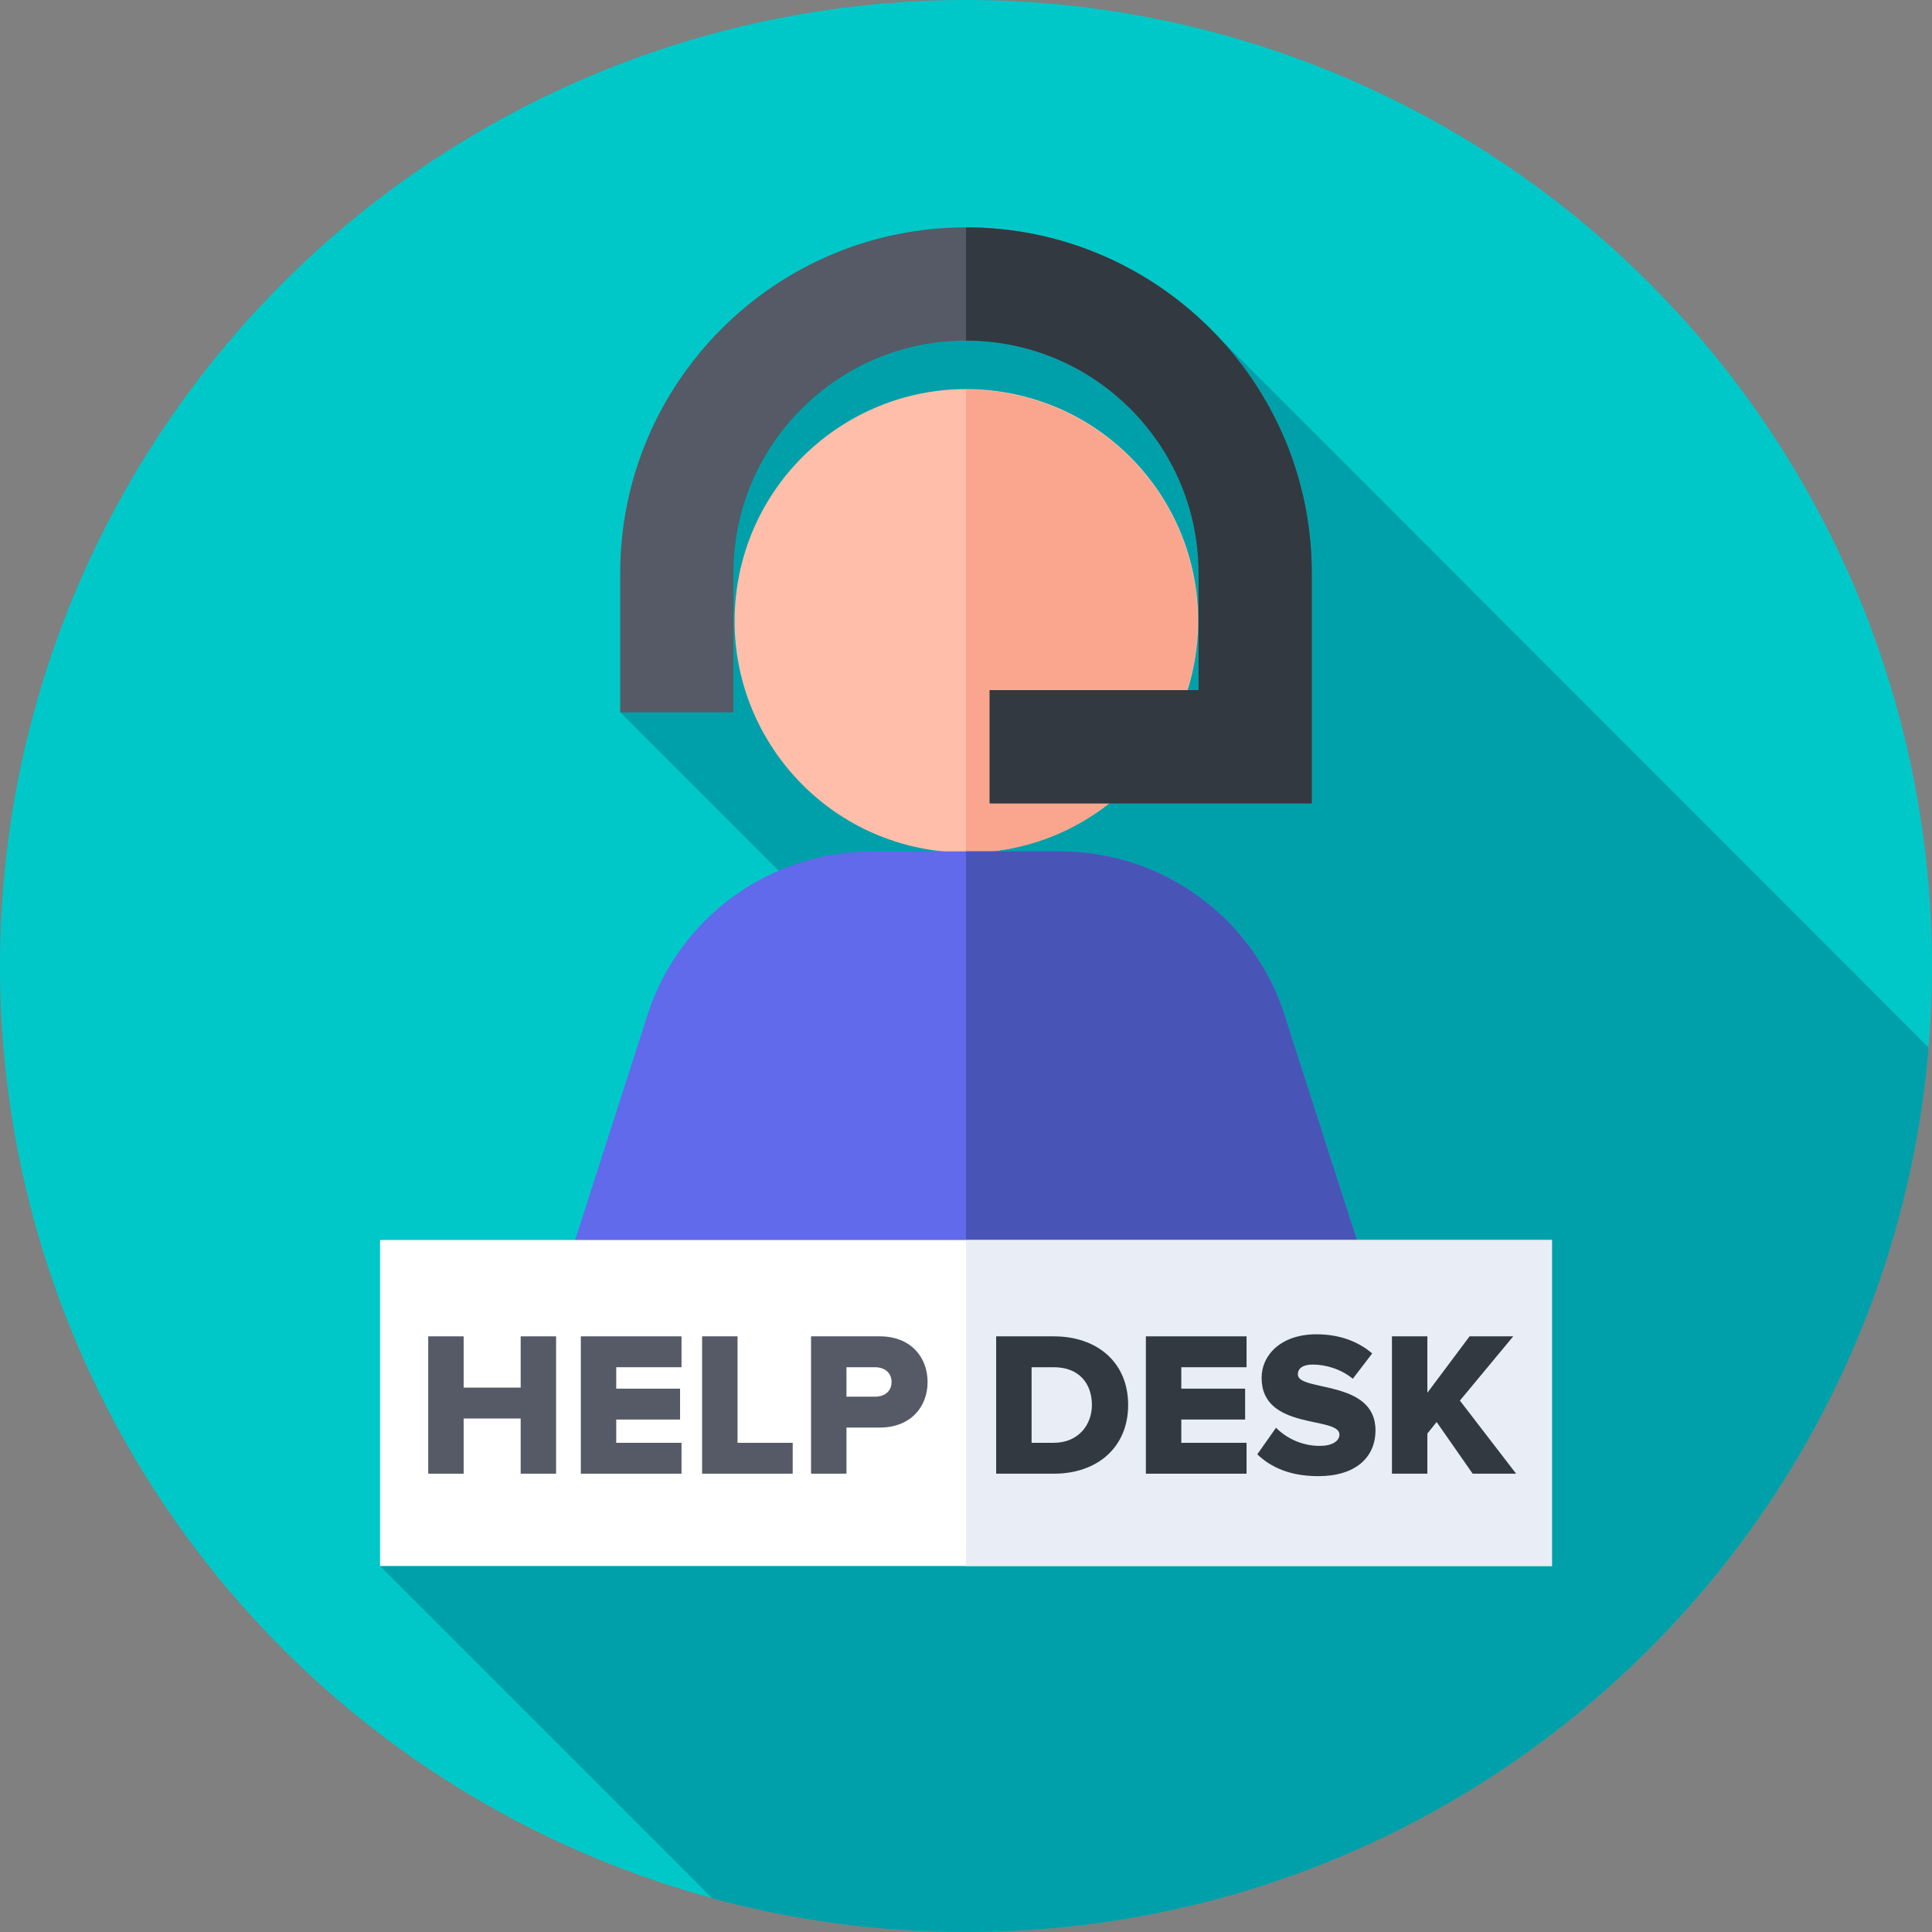 <svg id="Capa_1" enable-background="new 0 0 512 512" height="512" viewBox="0 0 512 512" width="512" xmlns="http://www.w3.org/2000/svg"><rect x="0" y="0" width="512" height="512" fill="#808080" stroke="none"/><g><g><g><g><g><g><g><circle cx="256" cy="256" fill="#00c8c8" r="256"/></g></g></g></g></g></g><path d="m319.572 85.954-104.636.889-50.572 101.938 153.026 153.026-216.669 73.203 88.079 88.079c21.416 5.81 43.946 8.911 67.2 8.911 134.102 0 244.121-103.112 255.099-234.377z" fill="#00a0aa"/><g><g><g><g><g><ellipse cx="256" cy="164.649" fill="#ffbeaa" rx="61.388" ry="61.388" transform="matrix(.13 -.992 .992 .13 59.484 397.085)"/></g></g></g></g><g><g><g><g><path d="m317.388 164.649c0-33.904-27.484-61.388-61.388-61.388v122.777c33.903-.001 61.388-27.485 61.388-61.389z" fill="#faa68e"/></g></g></g></g><g><path d="m256 388.996c41.309 0 79.96-11.38 112.99-31.176l-25.98-80.727-2.493-7.847c-8.253-25.975-32.372-43.618-59.627-43.618h-.014-49.751c-27.216 0-51.31 17.595-59.595 43.519l-2.539 7.945-25.98 80.727c33.028 19.797 71.68 31.177 112.989 31.177z" fill="#606aea"/></g><g><path d="m343.01 277.093-2.493-7.847c-8.253-25.975-32.372-43.618-59.627-43.618h-.014-24.876v163.368c41.309 0 79.96-11.38 112.99-31.176z" fill="#4855b7"/></g></g><g><path d="m100.721 328.616h310.557v86.393h-310.557z" fill="#fff"/></g><g><path d="m256 328.616h155.279v86.394h-155.279z" fill="#e9edf5"/></g><g><g fill="#555a66"><path d="m137.986 390.542v-14.624h-15.114v14.624h-9.386v-36.395h9.386v13.586h15.114v-13.586h9.386v36.395z"/><path d="m153.924 390.542v-36.395h26.683v8.185h-17.297v5.675h16.915v8.185h-16.915v6.166h17.297v8.185h-26.683z"/><path d="m186.066 390.542v-36.395h9.386v28.21h14.624v8.185z"/><path d="m214.936 390.542v-36.395h18.225c8.184 0 12.659 5.511 12.659 12.113 0 6.548-4.475 12.059-12.659 12.059h-8.84v12.223zm21.334-24.282c0-2.51-1.855-3.929-4.365-3.929h-7.585v7.803h7.585c2.51 0 4.365-1.419 4.365-3.874z"/></g><path d="m263.994 390.542v-36.395h15.279c11.458 0 19.697 6.875 19.697 18.17s-8.239 18.225-19.644 18.225zm25.373-18.225c0-5.621-3.383-9.986-10.04-9.986h-5.947v20.026h5.893c6.384 0 10.094-4.638 10.094-10.04z" fill="#333940"/><path d="m303.668 390.542v-36.395h26.683v8.185h-17.297v5.675h16.915v8.185h-16.915v6.166h17.297v8.185h-26.683z" fill="#333940"/><path d="m333.191 385.413 4.966-7.039c2.619 2.619 6.657 4.802 11.622 4.802 3.22 0 5.185-1.255 5.185-3.001 0-4.966-20.626-.982-20.626-15.006 0-6.111 5.184-11.568 14.515-11.568 5.838 0 10.913 1.746 14.787 5.075l-5.13 6.711c-3.055-2.51-7.038-3.765-10.64-3.765-2.728 0-3.929 1.092-3.929 2.619 0 4.638 20.571 1.255 20.571 14.788 0 7.312-5.402 12.168-15.169 12.168-7.366-.001-12.495-2.292-16.152-5.784z" fill="#333940"/><path d="m390.27 390.542-9.549-13.696-2.455 3.056v10.64h-9.385v-36.395h9.385v14.951l11.186-14.951h11.568l-14.133 17.024 14.897 19.371z" fill="#333940"/></g><g><path d="m347.637 212.89h-85.362v-30h55.362v-30.996c0-33.987-27.65-61.637-61.637-61.637s-61.637 27.65-61.637 61.637v36.887h-30v-36.887c0-50.529 41.108-91.637 91.637-91.637s91.637 41.108 91.637 91.637z" fill="#555a66"/></g><g><path d="m256 60.257v30c33.986 0 61.637 27.65 61.637 61.637v30.996h-55.362v30h85.362v-60.996c0-50.529-41.109-91.637-91.637-91.637z" fill="#333940"/></g></g></svg>